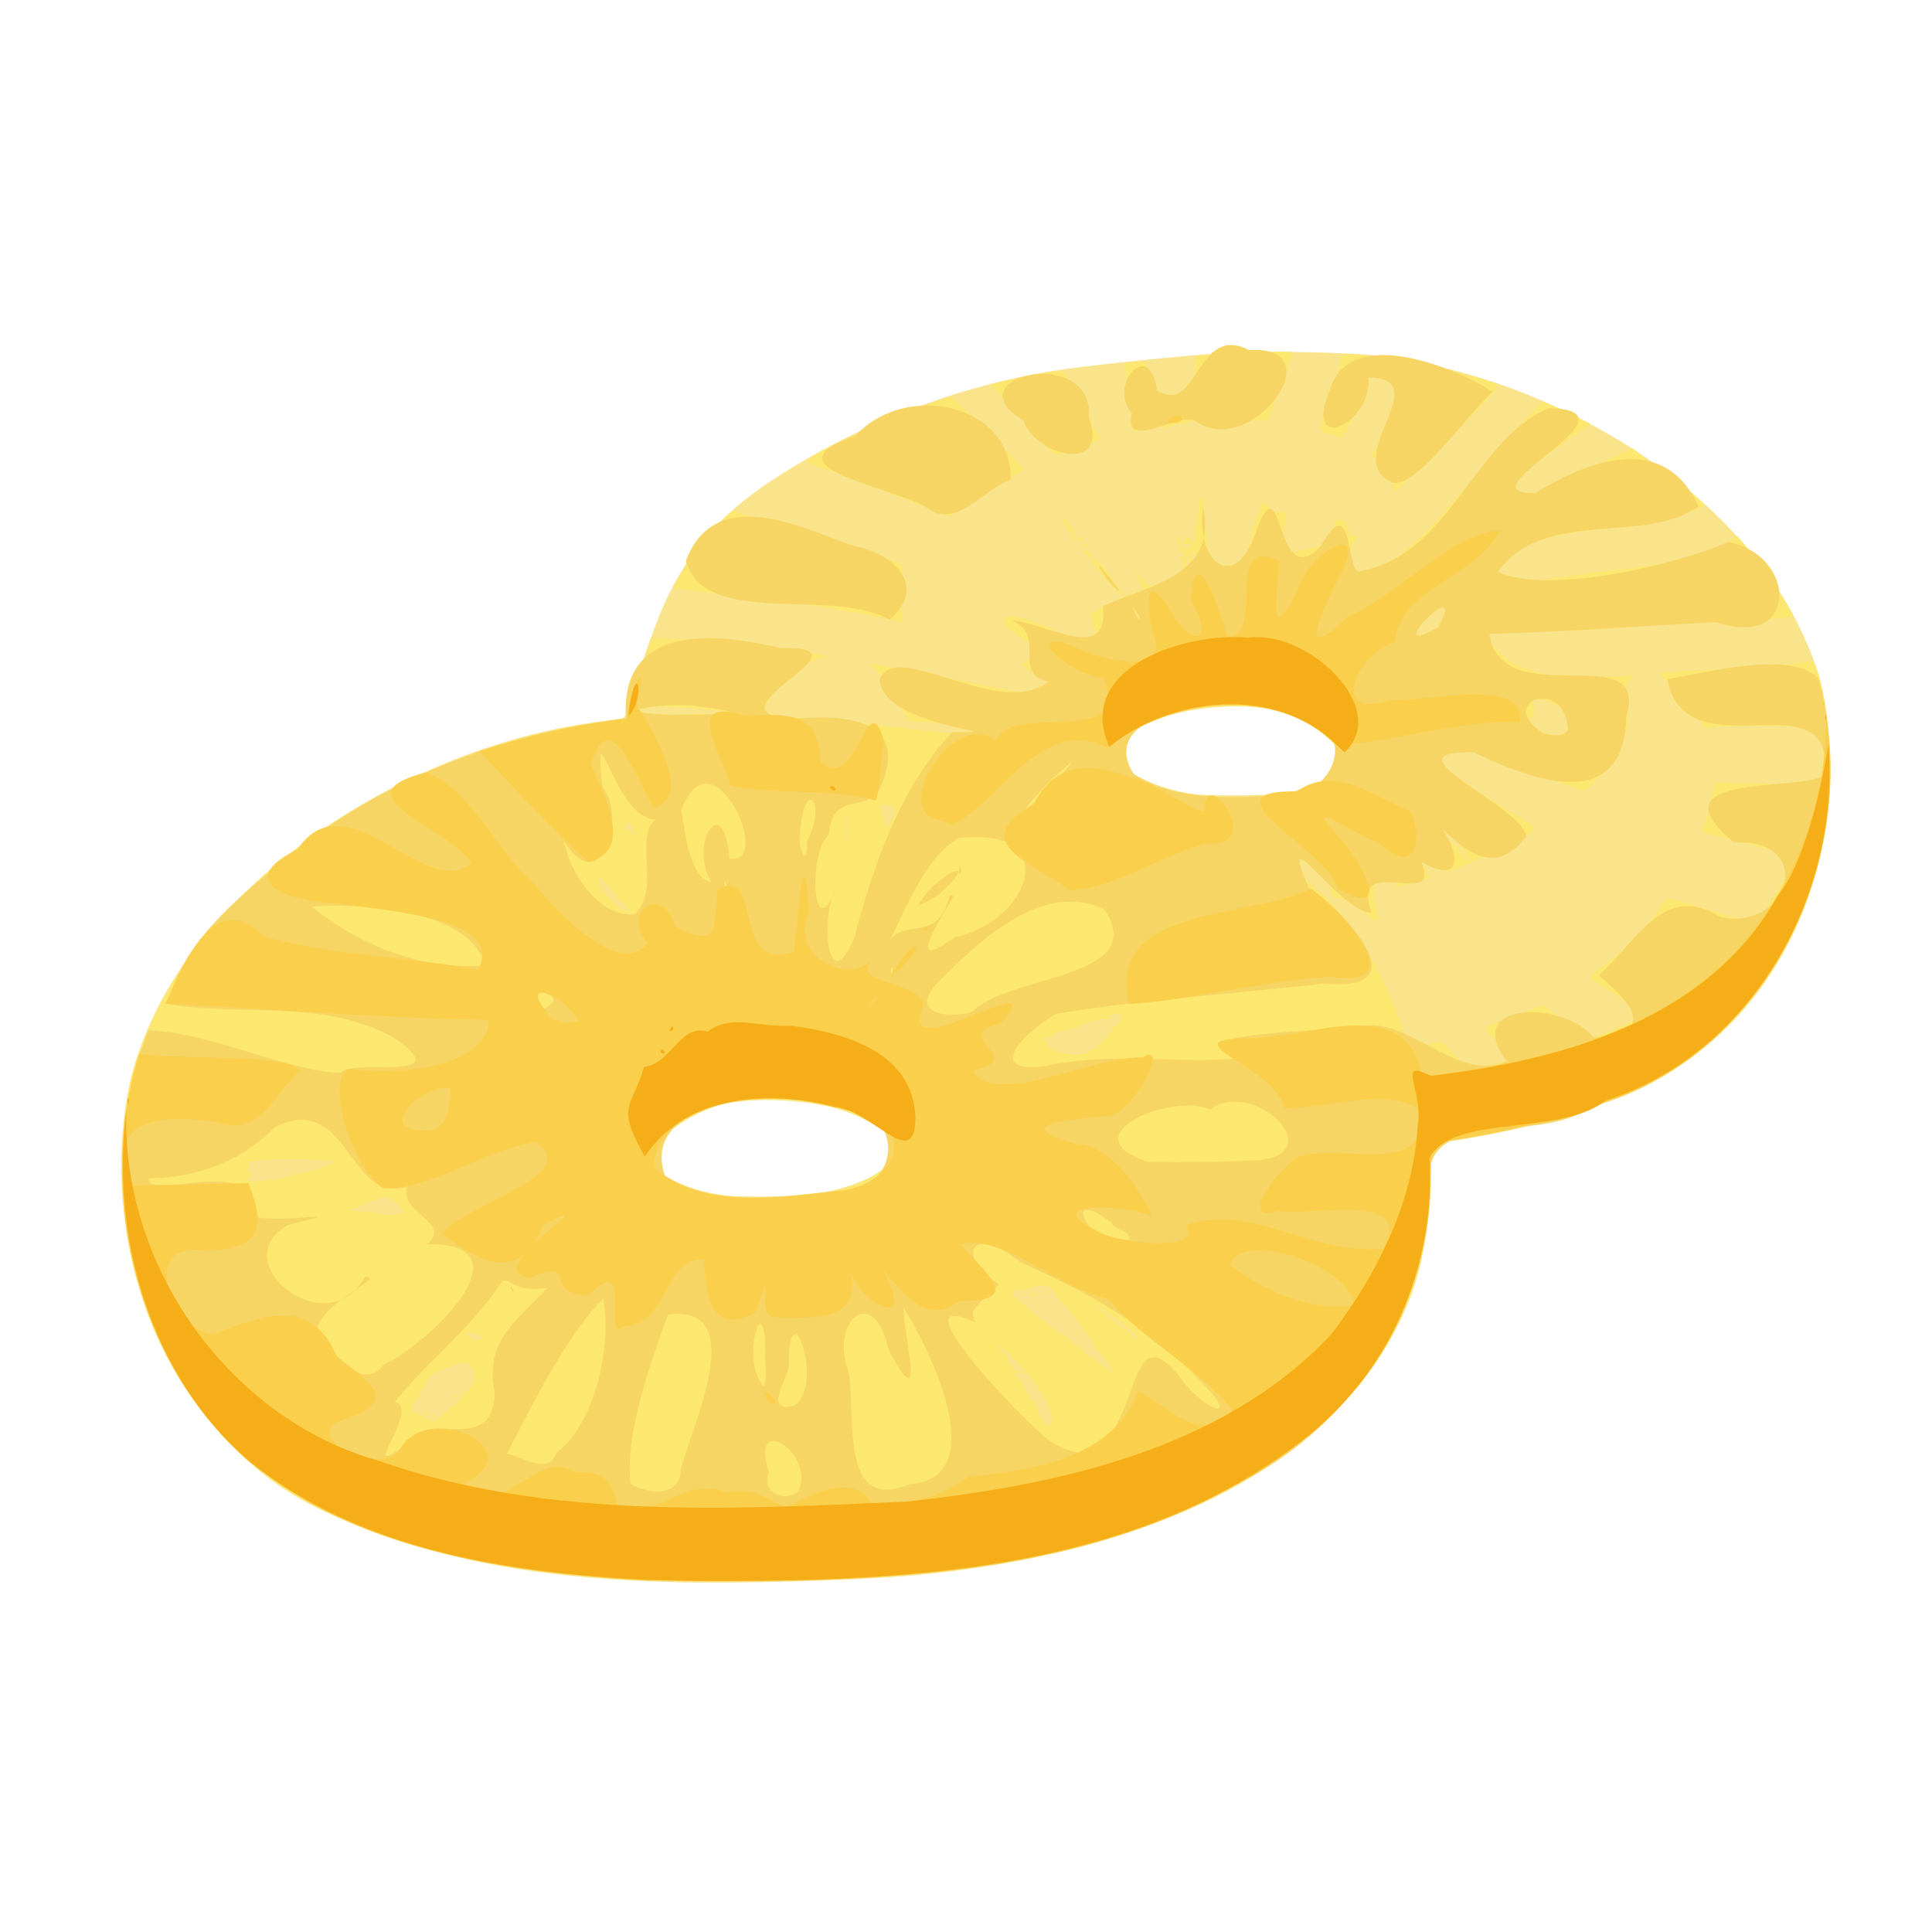 <?xml version="1.0" encoding="UTF-8" standalone="no"?>
<!-- Created with Inkscape (http://www.inkscape.org/) -->

<svg
   width="64"
   height="64"
   viewBox="0 0 16.933 16.933"
   version="1.1"
   id="svg5"
   inkscape:version="1.2 (dc2aedaf03, 2022-05-15)"
   sodipodi:docname="agrume_confit.svg"
   xmlns:inkscape="http://www.inkscape.org/namespaces/inkscape"
   xmlns:sodipodi="http://sodipodi.sourceforge.net/DTD/sodipodi-0.dtd"
   xmlns="http://www.w3.org/2000/svg"
   xmlns:svg="http://www.w3.org/2000/svg">
  <sodipodi:namedview
     id="namedview7"
     pagecolor="#ffffff"
     bordercolor="#999999"
     borderopacity="1"
     inkscape:pageshadow="0"
     inkscape:pageopacity="0"
     inkscape:pagecheckerboard="0"
     inkscape:document-units="mm"
     showgrid="false"
     width="64mm"
     units="px"
     inkscape:zoom="16.609946"
     inkscape:cx="37.327032"
     inkscape:cy="27.634045"
     inkscape:window-width="1920"
     inkscape:window-height="1017"
     inkscape:window-x="1912"
     inkscape:window-y="-8"
     inkscape:window-maximized="1"
     inkscape:current-layer="g954"
     inkscape:showpageshadow="2"
     inkscape:deskcolor="#d1d1d1" />
  <defs
     id="defs2" />
  <g
     inkscape:label="Calque 1"
     inkscape:groupmode="layer"
     id="layer1">
    <g
       id="g954"
       transform="matrix(1.202,0,0,1.202,-0.974,-2.458)">
      <path
         style="fill:#f9e38b;stroke-width:0.014"
         d="M 5.705,13.581 C 4.854,13.555 4.243,13.458 3.65,13.254 3.092,13.062 2.805,12.895 2.493,12.578 2.116,12.196 1.867,11.719 1.758,11.172 1.655,10.659 1.679,10.119 1.823,9.713 1.964,9.316 2.18,8.98 2.52,8.63 3.183,7.948 4.178,7.446 5.131,7.314 c 0.084,-0.012 0.173,-0.024 0.197,-0.028 0.042,-0.007 0.046,-0.012 0.081,-0.139 C 5.474,6.911 5.605,6.547 5.676,6.401 5.9,5.942 6.184,5.671 6.788,5.338 7.337,5.035 7.973,4.821 8.572,4.737 c 0.263,-0.037 0.826,-0.095 1.122,-0.115 0.309,-0.022 0.971,-0.01 1.194,0.021 0.517,0.072 0.968,0.213 1.438,0.452 0.737,0.374 1.321,0.93 1.609,1.531 0.132,0.276 0.18,0.449 0.207,0.738 0.098,1.051 -0.366,2.038 -1.181,2.512 -0.222,0.129 -0.644,0.289 -0.998,0.378 -0.2,0.05 -0.601,0.123 -0.676,0.123 h -0.041 v 0.157 c 0,0.192 -0.035,0.534 -0.071,0.7 -0.101,0.463 -0.404,0.933 -0.832,1.293 -0.646,0.542 -1.65,0.893 -2.873,1.005 -0.419,0.038 -1.313,0.063 -1.763,0.049 z m 1.071,-2.832 c 0.297,-0.057 0.484,-0.149 0.578,-0.285 l 0.043,-0.061 -0.069,-0.063 C 7.241,10.262 7.032,10.157 6.89,10.122 c -0.281,-0.071 -0.667,-0.075 -0.864,-0.009 -0.192,0.064 -0.413,0.217 -0.48,0.332 -0.024,0.042 -0.024,0.043 0.024,0.099 0.089,0.104 0.311,0.194 0.543,0.219 0.132,0.014 0.564,0.005 0.664,-0.014 z M 10.262,7.81 c 0.143,-0.038 0.234,-0.086 0.308,-0.161 0.033,-0.034 0.061,-0.065 0.061,-0.07 0,-0.027 -0.151,-0.173 -0.237,-0.229 C 10.247,7.254 10.09,7.206 9.896,7.197 9.515,7.181 9.132,7.288 8.952,7.462 c -0.056,0.054 -0.053,0.07 0.035,0.157 0.101,0.101 0.309,0.185 0.534,0.217 0.049,0.007 0.211,0.01 0.361,0.008 0.217,-0.004 0.293,-0.01 0.381,-0.034 z"
         id="path964" />
      <path
         style="fill:#fce76f;stroke-width:0.014"
         d="M 5.477,13.567 C 4.933,13.533 4.647,13.499 4.313,13.431 3.763,13.319 3.188,13.103 2.864,12.887 2.409,12.583 2.037,12.079 1.852,11.512 1.737,11.162 1.7,10.885 1.711,10.45 1.72,10.101 1.74,9.964 1.815,9.748 2.019,9.162 2.416,8.649 3.008,8.206 3.638,7.736 4.478,7.394 5.22,7.306 5.302,7.296 5.372,7.287 5.374,7.285 5.376,7.284 5.391,7.23 5.406,7.167 5.421,7.103 5.45,7.011 5.471,6.962 5.491,6.914 5.52,6.833 5.536,6.784 l 0.028,-0.09 0.103,0.007 c 0.057,0.004 0.179,0.01 0.271,0.014 0.242,0.011 1.007,0.114 0.894,0.12 -0.049,0.003 -0.178,0.061 -0.226,0.102 -0.108,0.092 -0.156,0.147 -0.199,0.229 -0.025,0.046 -0.053,0.085 -0.062,0.086 -0.009,0.001 0.083,0.01 0.204,0.02 0.411,0.034 0.509,0.044 1.132,0.114 0.199,0.022 0.31,0.02 0.31,-0.007 0,-0.006 -0.024,-0.016 -0.054,-0.021 C 7.803,7.336 7.564,7.307 7.505,7.307 H 7.439 L 7.365,7.168 C 7.296,7.04 7.213,6.933 7.151,6.893 7.135,6.883 7.134,6.879 7.147,6.883 c 0.012,0.003 0.07,0.014 0.129,0.024 0.059,0.01 0.319,0.059 0.578,0.11 0.512,0.1 0.573,0.108 0.593,0.076 0.035,-0.055 0.016,-0.084 -0.086,-0.135 -0.086,-0.043 -0.126,-0.078 -0.089,-0.079 0.006,-7.14e-5 0.038,-0.022 0.071,-0.048 L 8.404,6.783 8.312,6.729 C 8.262,6.7 8.198,6.657 8.169,6.634 c -0.043,-0.035 -0.049,-0.047 -0.036,-0.07 0.008,-0.015 0.027,-0.028 0.041,-0.028 0.052,0 0.277,0.073 0.321,0.104 0.024,0.017 0.055,0.03 0.068,0.027 0.013,-0.002 0.067,0.016 0.12,0.039 0.053,0.024 0.098,0.044 0.101,0.044 0.002,0 0.009,-0.021 0.013,-0.048 0.006,-0.03 5.126e-4,-0.068 -0.014,-0.103 -0.013,-0.03 -0.02,-0.064 -0.016,-0.074 0.008,-0.02 0.227,-0.127 0.325,-0.16 0.029,-0.01 0.053,-0.022 0.053,-0.027 -9.99e-5,-0.005 -0.016,-0.039 -0.036,-0.074 l -0.036,-0.064 0.059,0.062 c 0.043,0.045 0.067,0.06 0.09,0.055 0.042,-0.009 0.215,-0.056 0.218,-0.058 0.001,-0.001 0.007,-0.021 0.013,-0.043 0.007,-0.027 0.005,-0.038 -0.004,-0.032 -0.015,0.009 -0.01,-0.102 0.006,-0.148 0.006,-0.017 0.01,-0.016 0.019,0.007 0.011,0.027 0.012,0.027 0.013,-0.004 7.011e-4,-0.023 -0.006,-0.031 -0.023,-0.029 -0.013,0.002 -0.027,-0.005 -0.03,-0.016 -0.004,-0.012 -6.068e-4,-0.016 0.009,-0.01 0.009,0.005 0.016,0.004 0.016,-0.003 0,-0.007 0.01,-0.013 0.021,-0.013 0.012,0 0.021,0.013 0.021,0.029 0,0.041 0.018,0.017 0.022,-0.03 0.011,-0.123 0.039,-0.298 0.048,-0.308 0.006,-0.006 0.015,0.045 0.02,0.114 0.014,0.187 0.041,0.41 0.051,0.42 0.005,0.005 0.067,-0.005 0.137,-0.022 l 0.129,-0.031 0.004,-0.05 c 0.007,-0.076 0.04,-0.213 0.075,-0.305 l 0.031,-0.082 0.036,0.036 c 0.034,0.034 0.063,0.043 0.119,0.037 0.02,-0.002 0.02,0.013 -0.005,0.149 -0.015,0.083 -0.024,0.155 -0.02,0.159 0.005,0.005 0.083,-0.009 0.174,-0.031 l 0.166,-0.039 0.027,-0.064 c 0.015,-0.035 0.027,-0.072 0.027,-0.083 0,-0.027 0.024,-0.039 0.057,-0.028 0.017,0.005 0.034,0.03 0.043,0.064 0.012,0.045 0.02,0.054 0.043,0.047 0.025,-0.006 0.021,0.007 -0.029,0.106 -0.035,0.068 -0.054,0.123 -0.048,0.137 0.022,0.058 0.245,0.008 0.391,-0.088 0.096,-0.063 0.285,-0.25 0.429,-0.424 0.126,-0.153 0.276,-0.324 0.437,-0.5 0.065,-0.071 0.132,-0.146 0.148,-0.168 0.017,-0.022 0.038,-0.039 0.048,-0.039 0.009,7.14e-5 0.091,0.036 0.181,0.08 l 0.164,0.08 -0.048,0.038 c -0.027,0.021 -0.114,0.083 -0.194,0.138 -0.381,0.261 -0.391,0.271 -0.343,0.344 0.032,0.048 0.073,0.043 0.209,-0.025 0.065,-0.032 0.166,-0.08 0.226,-0.105 0.06,-0.026 0.187,-0.083 0.282,-0.129 l 0.174,-0.082 0.055,0.041 c 0.03,0.022 0.057,0.046 0.059,0.052 0.003,0.006 0.011,0.011 0.018,0.011 0.013,0 0.205,0.138 0.243,0.174 0.011,0.01 0.05,0.044 0.088,0.074 0.038,0.031 0.063,0.06 0.057,0.066 -0.006,0.006 -0.05,0.027 -0.097,0.046 -0.091,0.038 -0.308,0.079 -0.614,0.116 -0.35,0.043 -0.553,0.098 -0.712,0.194 -0.107,0.065 -0.145,0.111 -0.132,0.162 0.016,0.065 0.048,0.07 0.263,0.039 0.219,-0.032 0.449,-0.062 0.722,-0.095 0.371,-0.045 0.589,-0.101 0.733,-0.187 l 0.084,-0.051 0.041,0.048 c 0.12,0.14 0.378,0.519 0.363,0.534 -0.014,0.014 -0.129,0.021 -0.538,0.034 -0.248,0.008 -0.493,0.021 -0.544,0.029 -0.195,0.03 -0.419,0.043 -0.742,0.043 -0.185,1.142e-4 -0.35,0.004 -0.368,0.009 -0.044,0.012 -0.04,0.041 0.012,0.107 0.062,0.078 0.149,0.134 0.272,0.175 0.104,0.035 0.35,0.071 0.405,0.059 0.016,-0.003 0.098,-0.009 0.182,-0.014 l 0.154,-0.008 -0.031,0.042 c -0.031,0.042 -0.032,0.082 -0.004,0.226 0.013,0.064 -0.005,0.146 -0.034,0.157 -0.041,0.016 -0.06,0.051 -0.057,0.113 0.002,0.054 -0.006,0.069 -0.094,0.171 -0.053,0.062 -0.106,0.118 -0.117,0.124 -0.013,0.007 -0.05,9.381e-4 -0.096,-0.017 -0.358,-0.138 -0.81,-0.293 -0.907,-0.311 -0.092,-0.017 -0.158,0.059 -0.112,0.129 0.011,0.017 0.094,0.076 0.183,0.129 0.302,0.182 0.533,0.326 0.552,0.343 0.015,0.013 -0.02,0.037 -0.159,0.111 -0.176,0.093 -0.44,0.211 -0.474,0.211 -0.01,0 -0.054,-0.017 -0.099,-0.037 -0.045,-0.02 -0.084,-0.035 -0.087,-0.031 -0.003,0.003 0.01,0.029 0.029,0.058 0.019,0.029 0.03,0.055 0.025,0.058 -0.011,0.007 -0.227,0.067 -0.239,0.067 -0.004,0 -0.007,-0.008 -0.007,-0.019 0,-0.029 -0.055,-0.081 -0.085,-0.081 -0.015,0 -0.041,0.012 -0.06,0.027 -0.029,0.024 -0.031,0.031 -0.016,0.064 0.009,0.02 0.011,0.04 0.004,0.045 -0.007,0.004 -0.004,0.041 0.007,0.083 0.023,0.087 0.025,0.125 0.007,0.125 -0.007,0 -0.059,-0.036 -0.116,-0.081 -0.08,-0.063 -0.115,-0.081 -0.154,-0.082 -0.048,-0.001 -0.051,-0.004 -0.061,-0.061 -0.013,-0.078 -0.039,-0.125 -0.119,-0.215 -0.071,-0.08 -0.114,-0.094 -0.154,-0.05 -0.012,0.014 -0.026,0.041 -0.031,0.061 -0.007,0.031 0.006,0.046 0.107,0.121 0.301,0.224 0.575,0.642 0.719,1.099 0.022,0.071 0.045,0.133 0.049,0.139 0.005,0.006 0.059,-0.003 0.119,-0.02 l 0.111,-0.03 0.1,0.098 c 0.08,0.079 0.108,0.097 0.139,0.094 0.076,-0.008 0.281,-0.05 0.292,-0.06 0.006,-0.006 -0.04,-0.059 -0.103,-0.119 -0.13,-0.124 -0.134,-0.11 0.049,-0.174 0.063,-0.022 0.148,-0.055 0.19,-0.073 l 0.075,-0.033 0.166,0.124 c 0.092,0.068 0.173,0.123 0.182,0.121 0.07,-0.016 0.389,-0.155 0.385,-0.167 -0.007,-0.019 -0.184,-0.146 -0.299,-0.215 -0.047,-0.028 -0.085,-0.057 -0.085,-0.065 0,-0.007 0.044,-0.045 0.099,-0.085 0.14,-0.101 0.309,-0.27 0.387,-0.386 0.036,-0.055 0.071,-0.102 0.076,-0.106 0.006,-0.003 0.151,0.038 0.323,0.092 0.232,0.073 0.317,0.095 0.331,0.083 0.041,-0.034 0.276,-0.425 0.276,-0.459 0,-0.013 -0.2,-0.076 -0.4,-0.125 -0.321,-0.08 -0.286,-0.065 -0.268,-0.118 0.009,-0.025 0.02,-0.053 0.026,-0.06 0.006,-0.008 0.018,-0.053 0.027,-0.1 0.009,-0.047 0.02,-0.101 0.024,-0.12 l 0.007,-0.034 0.383,0.007 0.383,0.007 0.016,-0.124 c 0.009,-0.068 0.016,-0.16 0.016,-0.204 v -0.08 l -0.082,-0.011 c -0.099,-0.013 -0.647,-0.012 -0.728,0.001 l -0.058,0.01 -0.046,-0.086 C 13.171,7.224 13.111,7.151 13.031,7.074 l -0.124,-0.12 0.122,-0.01 c 0.067,-0.005 0.206,-0.013 0.308,-0.017 0.242,-0.009 0.526,-0.033 0.606,-0.051 0.035,-0.008 0.071,-0.011 0.081,-0.007 0.042,0.016 0.097,0.273 0.12,0.565 0.076,0.951 -0.345,1.88 -1.071,2.366 -0.193,0.129 -0.462,0.25 -0.804,0.36 -0.251,0.081 -0.441,0.126 -0.759,0.179 l -0.271,0.045 0.005,0.057 c 0.006,0.081 -0.023,0.486 -0.048,0.648 -0.095,0.637 -0.497,1.216 -1.135,1.64 -0.691,0.458 -1.582,0.716 -2.827,0.817 -0.181,0.015 -1.586,0.03 -1.756,0.019 z M 8.475,12.426 c 0.039,-0.047 -0.074,-0.27 -0.202,-0.397 -0.03,-0.03 -0.055,-0.061 -0.055,-0.069 0,-0.008 -0.005,-0.011 -0.012,-0.006 -0.007,0.004 -0.02,-0.009 -0.029,-0.03 -0.011,-0.025 -0.022,-0.033 -0.031,-0.023 -0.014,0.014 0.036,0.119 0.062,0.13 0.006,0.003 0.011,0.017 0.011,0.032 0,0.015 0.005,0.027 0.011,0.027 0.006,0 0.017,0.012 0.025,0.028 0.07,0.137 0.084,0.158 0.097,0.14 0.009,-0.012 0.01,-0.01 0.004,0.008 -0.008,0.025 0.072,0.179 0.093,0.18 0.005,2.23e-4 0.017,-0.009 0.027,-0.021 z M 8.241,12.045 c 0.004,-0.007 0.013,-0.008 0.021,-0.004 0.019,0.012 0.017,0.016 -0.007,0.016 -0.011,0 -0.017,-0.005 -0.013,-0.012 z m -4.199,0.31 c 0.029,-0.027 0.057,-0.05 0.062,-0.05 0.02,0 0.101,-0.095 0.09,-0.107 -0.006,-0.007 -0.003,-0.008 0.006,-0.003 0.024,0.014 0.074,-0.076 0.069,-0.124 -0.003,-0.022 -0.016,-0.053 -0.03,-0.069 -0.029,-0.033 -0.049,-0.03 -0.195,0.027 -0.091,0.035 -0.125,0.065 -0.133,0.118 -0.002,0.012 -0.01,0.023 -0.019,0.026 -0.008,0.003 -0.015,0.011 -0.015,0.018 0,0.007 -0.017,0.04 -0.037,0.072 -0.02,0.032 -0.035,0.06 -0.032,0.063 0.013,0.013 0.15,0.078 0.164,0.078 0.009,2.02e-4 0.041,-0.022 0.07,-0.05 z m -0.082,0.012 c 0.01,-0.004 0.023,-0.004 0.027,0.001 0.005,0.005 -0.004,0.008 -0.019,0.007 -0.017,-6.85e-4 -0.02,-0.004 -0.009,-0.009 z m -0.054,-0.02 c 0,-0.008 0.006,-0.011 0.014,-0.006 0.008,0.005 0.014,0.012 0.014,0.015 0,0.004 -0.006,0.006 -0.014,0.006 -0.008,0 -0.014,-0.007 -0.014,-0.015 z m 0.221,-0.128 c 0.005,-0.008 0.012,-0.014 0.015,-0.014 0.003,0 0.006,0.006 0.006,0.014 0,0.008 -0.007,0.014 -0.015,0.014 -0.008,0 -0.011,-0.006 -0.006,-0.014 z m 4.747,-0.257 c -0.034,-0.05 -0.065,-0.082 -0.074,-0.076 -0.009,0.006 -0.012,0.003 -0.006,-0.006 0.005,-0.009 -0.008,-0.041 -0.03,-0.071 -0.094,-0.133 -0.205,-0.274 -0.215,-0.274 -0.006,0 -0.027,-0.026 -0.046,-0.057 -0.033,-0.054 -0.039,-0.057 -0.103,-0.057 -0.037,0 -0.068,0.005 -0.068,0.011 -4.28e-5,0.006 -0.026,0.012 -0.058,0.014 -0.106,0.006 -0.11,0.021 -0.025,0.091 0.042,0.035 0.079,0.066 0.083,0.07 0.02,0.02 0.243,0.186 0.243,0.18 0,-0.004 0.019,0.013 0.043,0.036 0.024,0.024 0.05,0.038 0.059,0.032 0.01,-0.006 0.013,-0.004 0.007,0.005 -0.005,0.008 0.013,0.032 0.041,0.053 0.027,0.021 0.05,0.034 0.05,0.03 0,-0.005 0.014,0.005 0.032,0.022 0.028,0.027 0.111,0.084 0.122,0.084 0.002,2.8e-5 -0.022,-0.039 -0.054,-0.086 z m -0.214,-0.199 c 0,-0.007 0.006,-0.017 0.014,-0.022 0.008,-0.005 0.01,7.29e-4 0.006,0.013 -0.009,0.025 -0.02,0.029 -0.02,0.009 z m -0.402,-0.282 c 0.01,-0.004 0.023,-0.004 0.027,0.001 0.005,0.005 -0.004,0.008 -0.019,0.007 -0.017,-6.86e-4 -0.02,-0.004 -0.009,-0.009 z m 0.068,-0.003 c -0.004,-0.007 0.005,-0.01 0.021,-0.005 0.033,0.009 0.038,0.018 0.008,0.018 -0.011,0 -0.024,-0.006 -0.029,-0.013 z m 0.122,-0.01 c 6.854e-4,-0.017 0.004,-0.02 0.009,-0.009 0.004,0.01 0.004,0.023 -0.001,0.027 -0.005,0.005 -0.008,-0.004 -0.007,-0.019 z M 8.133,11.897 c 0,-0.004 -0.01,-0.018 -0.021,-0.03 -0.023,-0.023 -0.026,-0.02 -0.013,0.015 0.008,0.021 0.034,0.032 0.034,0.014 z M 4.32,11.8 c 0,-0.02 -0.043,-0.037 -0.093,-0.037 -0.027,2.63e-4 -0.027,0.002 0.005,0.028 0.039,0.032 0.088,0.037 0.088,0.008 z m 4.768,-0.025 c -0.009,-0.019 -0.074,-0.073 -0.145,-0.12 -0.15,-0.1 -0.19,-0.119 -0.093,-0.044 0.037,0.029 0.085,0.068 0.106,0.088 0.021,0.019 0.047,0.035 0.058,0.035 0.012,0 0.016,0.007 0.01,0.017 -0.007,0.011 -0.002,0.014 0.014,0.007 0.015,-0.006 0.021,-0.004 0.015,0.006 -0.005,0.008 0.003,0.024 0.017,0.034 0.034,0.025 0.039,0.019 0.018,-0.023 z M 3.714,10.882 c -0.008,-0.021 -0.006,-0.021 0.02,0.002 0.017,0.016 0.029,0.019 0.029,0.009 0,-0.016 -0.082,-0.096 -0.122,-0.119 -0.01,-0.006 -0.068,0.009 -0.13,0.033 -0.062,0.024 -0.125,0.049 -0.14,0.054 -0.02,0.007 -0.01,0.011 0.036,0.014 0.035,0.002 0.102,0.008 0.149,0.015 0.146,0.02 0.169,0.019 0.158,-0.009 z m 2.991,-0.119 c 0.27,-0.033 0.472,-0.115 0.603,-0.244 0.045,-0.045 0.082,-0.091 0.082,-0.102 0,-0.037 -0.138,-0.147 -0.26,-0.207 -0.208,-0.102 -0.447,-0.149 -0.761,-0.148 -0.307,8.57e-4 -0.537,0.091 -0.739,0.29 -0.061,0.06 -0.111,0.116 -0.111,0.126 0,0.03 0.112,0.139 0.182,0.176 0.083,0.045 0.238,0.093 0.354,0.109 0.123,0.018 0.508,0.018 0.65,10e-4 z M 2.899,10.628 c 0.039,-0.01 0.062,-0.022 0.05,-0.025 -0.012,-0.004 -0.005,-0.004 0.015,-0.001 0.036,0.005 0.242,-0.053 0.285,-0.081 0.016,-0.011 0.011,-0.014 -0.021,-0.013 -0.024,7.05e-4 -0.101,-0.003 -0.171,-0.008 -0.071,-0.005 -0.196,-0.004 -0.278,0.002 l -0.15,0.011 -0.005,0.041 c -0.003,0.023 0.003,0.046 0.014,0.053 0.014,0.009 0.015,0.012 0.001,0.012 -0.01,1.15e-4 -0.018,0.011 -0.018,0.023 0,0.02 0.014,0.022 0.104,0.013 0.057,-0.005 0.136,-0.018 0.175,-0.028 z M 8.756,9.713 c 0.004,-0.012 0.013,-0.018 0.019,-0.014 0.006,0.004 0.02,-0.004 0.031,-0.017 0.017,-0.021 0.016,-0.022 -0.002,-0.012 -0.012,0.007 -0.017,0.007 -0.012,0.002 0.005,-0.006 0.015,-0.01 0.021,-0.01 0.026,0.001 0.117,-0.102 0.108,-0.124 -0.005,-0.013 -0.003,-0.018 0.007,-0.013 0.018,0.011 0.046,-0.02 0.054,-0.06 0.006,-0.031 -0.006,-0.036 -0.06,-0.021 -0.018,0.005 -0.028,0.015 -0.023,0.024 0.006,0.009 4.298e-4,0.012 -0.014,0.006 -0.032,-0.012 -0.226,0.047 -0.214,0.066 0.005,0.008 0.002,0.01 -0.008,0.004 C 8.646,9.533 8.507,9.571 8.483,9.594 c -0.007,0.007 -0.025,0.013 -0.039,0.013 -0.014,0 -0.026,0.006 -0.026,0.014 0,0.008 0.007,0.014 0.015,0.014 0.008,0 0.012,0.006 0.007,0.013 -0.01,0.016 0.057,0.061 0.113,0.074 0.081,0.02 0.193,0.015 0.202,-0.008 z M 5.391,8.681 c 0,-0.006 -0.02,-0.033 -0.044,-0.061 -0.024,-0.027 -0.036,-0.037 -0.025,-0.021 0.018,0.026 0.017,0.027 -0.005,0.009 -0.014,-0.011 -0.022,-0.024 -0.018,-0.03 0.008,-0.014 -0.117,-0.152 -0.128,-0.141 -0.005,0.005 0.002,0.036 0.016,0.069 0.029,0.073 0.206,0.223 0.206,0.175 z M 5.207,8.513 c 6.854e-4,-0.017 0.004,-0.02 0.009,-0.009 0.004,0.01 0.004,0.023 -0.001,0.027 -0.005,0.005 -0.008,-0.004 -0.007,-0.019 z M 11.455,8.204 C 11.379,8.087 11.301,8.005 11.224,7.964 c -0.032,-0.017 -0.04,-0.017 -0.059,0.003 -0.021,0.021 -0.016,0.027 0.05,0.071 0.082,0.055 0.203,0.165 0.266,0.243 0.024,0.029 0.045,0.05 0.047,0.048 0.002,-0.002 -0.031,-0.059 -0.074,-0.125 z M 6.989,8.051 c 0.002,-0.132 -0.007,-0.102 -0.016,0.049 -0.004,0.071 -0.002,0.109 0.003,0.086 0.006,-0.024 0.011,-0.084 0.012,-0.134 z m -1.55,0.076 c -0.009,-0.004 -0.013,-0.02 -0.008,-0.037 0.006,-0.022 0.003,-0.027 -0.011,-0.018 -0.014,0.009 -0.016,0.005 -0.01,-0.012 0.005,-0.013 0.004,-0.024 -0.003,-0.024 -0.007,0 -0.016,0.01 -0.021,0.022 -0.005,0.013 -0.016,0.018 -0.027,0.012 -0.012,-0.007 -0.011,-0.002 0.002,0.014 0.011,0.014 0.029,0.022 0.039,0.018 0.01,-0.004 0.018,-0.003 0.017,0.003 -0.003,0.022 0.003,0.032 0.02,0.03 0.012,-7.768e-4 0.013,-0.003 0.002,-0.008 z m 1.879,-0.114 c 0.036,-0.072 0.031,-0.084 -0.038,-0.098 -0.037,-0.008 -0.046,-0.005 -0.046,0.014 0,0.039 0.031,0.15 0.042,0.15 0.006,0 0.025,-0.029 0.043,-0.065 z M 10.025,7.85 c 0.272,-0.025 0.45,-0.089 0.555,-0.197 0.07,-0.072 0.065,-0.088 -0.059,-0.205 C 10.406,7.341 10.26,7.26 10.109,7.221 9.913,7.171 9.504,7.193 9.3,7.263 9.126,7.323 8.904,7.466 8.904,7.518 c 0,0.008 0.029,0.047 0.064,0.086 0.046,0.051 0.098,0.088 0.182,0.129 0.177,0.086 0.308,0.111 0.675,0.129 0.024,0.001 0.114,-0.004 0.2,-0.013 z m 2.223,-0.485 c 0.023,-0.031 0.024,-0.043 0.01,-0.083 -0.021,-0.059 -0.091,-0.105 -0.225,-0.144 -0.106,-0.031 -0.17,-0.026 -0.09,0.008 0.055,0.023 0.072,0.078 0.04,0.127 -0.013,0.019 -0.023,0.039 -0.023,0.043 0,0.004 0.031,0.027 0.068,0.051 0.087,0.055 0.179,0.055 0.22,-0.001 z M 6.005,7.249 6.241,7.247 5.969,7.221 C 5.82,7.207 5.642,7.195 5.573,7.194 L 5.448,7.193 v 0.038 0.038 l 0.161,-0.009 c 0.088,-0.005 0.267,-0.01 0.396,-0.011 z m 5.29,-0.631 c 0.056,-0.054 0.065,-0.069 0.065,-0.121 0,-0.033 -0.005,-0.06 -0.012,-0.06 -0.006,0 -0.05,0.034 -0.096,0.076 -0.046,0.042 -0.106,0.091 -0.132,0.109 -0.057,0.04 -0.041,0.057 0.051,0.058 0.052,1.885e-4 0.069,-0.008 0.125,-0.062 z M 9.109,6.529 c -0.013,-0.02 -0.026,-0.036 -0.03,-0.036 -0.007,0 0.006,0.026 0.028,0.054 0.025,0.032 0.026,0.019 0.002,-0.018 z M 9.524,6.224 c 0.004,-0.007 -0.005,-0.01 -0.021,-0.005 -0.033,0.009 -0.038,0.018 -0.008,0.018 0.011,0 0.024,-0.006 0.029,-0.013 z m 9.124e-4,-0.039 c 0.014,-0.014 0.02,-0.036 0.015,-0.054 -0.004,-0.016 -0.008,-0.035 -0.008,-0.041 -1.143e-4,-0.006 -0.007,-0.011 -0.016,-0.011 -0.008,0 -0.014,0.018 -0.013,0.039 0.006,0.091 -0.011,0.102 -0.024,0.016 -0.009,-0.059 -0.019,-0.072 -0.019,-0.025 2.713e-4,0.048 0.015,0.099 0.029,0.099 0.006,0 0.022,-0.011 0.035,-0.024 z M 7.389,6.588 C 7.355,6.554 6.47,6.412 6.048,6.372 5.812,6.35 5.732,6.339 5.723,6.33 5.716,6.323 5.822,6.15 5.897,6.044 5.972,5.94 6.145,5.762 6.162,5.773 c 0.007,0.004 0.133,0.039 0.281,0.078 0.266,0.07 0.578,0.169 0.826,0.263 0.115,0.044 0.128,0.052 0.124,0.082 -0.015,0.112 -0.018,0.276 -0.006,0.332 0.014,0.064 0.014,0.071 0.002,0.06 z M 8.902,6.297 C 8.851,6.244 8.794,6.173 8.776,6.14 c -0.018,-0.033 -0.038,-0.057 -0.044,-0.053 -0.006,0.004 -0.014,-0.002 -0.018,-0.012 -0.005,-0.012 0.003,-0.018 0.023,-0.016 0.019,0.002 0.029,0.011 0.027,0.025 -0.002,0.012 0.014,0.033 0.036,0.046 0.022,0.013 0.066,0.06 0.097,0.104 0.079,0.111 0.111,0.16 0.103,0.16 -0.003,0 -0.048,-0.044 -0.099,-0.097 z M 9.419,6.114 c 6.854e-4,-0.017 0.004,-0.02 0.009,-0.009 0.004,0.01 0.004,0.023 -0.001,0.027 -0.005,0.005 -0.008,-0.004 -0.007,-0.019 z m -0.003,-0.043 c -10e-4,-0.007 -0.004,-0.026 -0.006,-0.042 -0.002,-0.016 -0.009,-0.041 -0.015,-0.056 -0.008,-0.019 -0.006,-0.024 0.005,-0.017 0.019,0.012 0.039,0.106 0.026,0.119 -0.005,0.005 -0.01,0.003 -0.011,-0.004 z M 8.704,6.022 c 0,-0.008 0.006,-0.014 0.014,-0.014 0.008,0 0.014,0.006 0.014,0.014 0,0.008 -0.006,0.014 -0.014,0.014 -0.008,0 -0.014,-0.006 -0.014,-0.014 z M 8.629,5.955 C 8.619,5.933 8.6,5.903 8.586,5.888 8.558,5.856 8.555,5.842 8.575,5.83 c 0.008,-0.005 0.018,0.008 0.023,0.028 0.005,0.022 0.016,0.032 0.025,0.027 0.009,-0.005 0.012,-0.004 0.006,0.002 -0.006,0.006 -0.003,0.02 0.005,0.031 0.009,0.011 0.012,0.019 0.007,0.019 -0.005,0 -0.003,0.013 0.006,0.029 0.008,0.016 0.012,0.029 0.007,0.029 -0.004,0 -0.016,-0.018 -0.025,-0.039 z m 0.041,0.018 c -0.005,-0.012 -0.003,-0.021 0.004,-0.021 0.007,0 0.016,0.01 0.021,0.021 0.005,0.012 0.003,0.021 -0.004,0.021 -0.007,0 -0.016,-0.01 -0.021,-0.021 z M 7.633,5.777 C 7.482,5.709 6.999,5.522 6.844,5.471 6.713,5.428 6.68,5.413 6.694,5.399 6.76,5.337 7.301,5.089 7.594,4.987 c 0.141,-0.049 0.142,-0.049 0.18,-0.022 0.021,0.015 0.143,0.134 0.271,0.265 L 8.278,5.468 8.131,5.553 C 8.049,5.6 7.97,5.65 7.954,5.664 7.889,5.722 7.751,5.808 7.725,5.807 7.71,5.807 7.668,5.793 7.633,5.777 Z M 10.974,5.615 c -2.5e-4,-0.05 -0.066,-0.17 -0.118,-0.216 -0.051,-0.045 -0.051,-0.045 -0.023,-0.071 0.055,-0.049 0.157,-0.279 0.165,-0.371 0.007,-0.077 0.004,-0.089 -0.031,-0.131 -0.024,-0.029 -0.057,-0.049 -0.09,-0.055 -0.045,-0.009 -0.056,-0.005 -0.09,0.033 -0.023,0.025 -0.047,0.08 -0.062,0.136 -0.028,0.11 -0.104,0.281 -0.13,0.291 -0.01,0.004 -0.05,-0.005 -0.088,-0.019 -0.053,-0.02 -0.07,-0.033 -0.068,-0.054 0.001,-0.015 0.029,-0.103 0.061,-0.196 0.032,-0.092 0.065,-0.198 0.073,-0.236 0.024,-0.113 0.013,-0.109 0.237,-0.083 0.109,0.013 0.288,0.041 0.398,0.064 0.204,0.042 0.504,0.124 0.526,0.145 0.016,0.015 -0.283,0.329 -0.665,0.698 -0.074,0.072 -0.096,0.087 -0.097,0.065 z M 8.383,5.236 C 8.2,5.026 8.158,4.979 8.093,4.914 l -0.061,-0.061 0.061,-0.017 c 0.109,-0.03 0.389,-0.084 0.433,-0.085 0.039,-1.357e-4 0.047,0.008 0.084,0.089 0.023,0.049 0.082,0.158 0.131,0.242 0.05,0.084 0.09,0.158 0.09,0.164 -3.441e-4,0.01 -0.229,0.095 -0.307,0.114 C 8.503,5.366 8.471,5.338 8.383,5.236 Z M 9.062,5.074 C 9.061,4.97 9.041,4.838 9.01,4.728 c -0.008,-0.028 -0.002,-0.032 0.057,-0.041 0.036,-0.005 0.074,-0.007 0.084,-0.003 0.01,0.004 0.03,0.047 0.044,0.096 0.042,0.152 0.147,0.224 0.235,0.163 0.052,-0.036 0.092,-0.131 0.094,-0.221 l 0.002,-0.081 0.121,-0.009 c 0.067,-0.005 0.227,-0.013 0.356,-0.018 0.226,-0.009 0.234,-0.009 0.226,0.018 -0.005,0.015 -0.045,0.128 -0.09,0.252 l -0.082,0.225 -0.223,0.003 c -0.122,0.002 -0.256,0.003 -0.298,0.004 -0.041,1.828e-4 -0.075,0.005 -0.075,0.011 1.43e-5,0.006 -0.021,0.011 -0.047,0.011 -0.026,0 -0.061,0.01 -0.077,0.021 -0.022,0.015 -0.032,0.017 -0.036,0.005 -0.004,-0.013 -0.028,-0.012 -0.098,8.339e-4 -0.051,0.01 -0.103,0.021 -0.116,0.024 C 9.066,5.194 9.063,5.18 9.062,5.074 Z"
         id="path962" />
      <path
         style="fill:#f7d565;stroke-width:0.014"
         d="M 5.477,13.567 C 4.327,13.497 3.008,13.293 2.266,12.311 1.693,11.535 1.53,10.458 1.893,9.558 2.368,9.577 2.898,9.856 3.291,9.868 3.363,9.757 4.187,9.949 3.672,9.606 3.174,9.331 2.582,9.455 2.046,9.369 2.121,8.841 2.817,8.371 3.263,8.031 3.895,7.622 4.626,7.37 5.374,7.285 5.33,6.588 6.029,6.656 6.501,6.771 7.233,6.749 5.926,7.226 6.573,7.291 6.947,7.246 7.456,7.278 7.231,7.785 7.14,7.984 6.874,7.802 6.854,8.131 6.698,8.266 6.737,8.955 6.905,8.529 6.787,8.719 6.843,9.35 7.04,8.882 7.178,8.351 7.382,7.772 7.754,7.384 8.307,7.387 7.233,7.361 7.226,6.994 7.354,6.703 8.101,7.297 8.456,7.015 8.181,6.955 8.45,6.678 8.188,6.57 8.436,6.582 8.9,6.897 8.853,6.463 9.236,6.301 9.681,6.228 9.584,5.744 9.518,6.122 9.814,6.399 9.972,5.91 10.174,5.388 10.099,6.386 10.441,6.027 c 0.249,-0.441 0.177,0.247 0.294,0.181 0.657,-0.123 0.824,-0.964 1.372,-1.187 0.725,0.019 -0.671,0.626 -0.103,0.619 0.399,-0.244 0.946,-0.446 1.192,0.099 -0.415,0.283 -1.131,0.007 -1.463,0.476 0.334,0.157 1.205,-0.018 1.679,-0.218 0.504,0.095 0.518,0.791 -0.088,0.584 -0.551,0.028 -1.102,0.072 -1.654,0.086 0.089,0.595 1.177,0.012 0.999,0.602 -0.017,0.726 -0.696,0.46 -1.112,0.262 -0.678,-0.015 0.353,0.384 0.382,0.614 -0.287,0.367 -0.532,-0.011 -0.743,-0.17 0.166,0.053 0.408,0.589 -0.022,0.356 0.16,0.361 -0.528,-0.085 -0.363,0.369 -0.222,0.008 -0.701,-0.741 -0.46,-0.187 0.268,0.182 0.819,0.771 0.12,0.703 C 9.798,9.293 9.124,9.334 8.513,9.437 8.283,9.566 7.967,9.885 8.444,9.816 8.939,9.712 9.376,9.803 9.831,9.763 9.312,9.567 10.49,9.57 10.754,9.525 c 0.351,-0.051 0.674,0.41 1.044,0.261 -0.339,-0.456 0.434,-0.438 0.632,-0.176 0.505,-0.04 0.233,-0.284 0.038,-0.453 0.288,-0.263 0.483,-0.684 0.888,-0.424 0.512,0.101 0.695,-0.577 0.098,-0.545 -0.614,-0.509 0.463,-0.37 0.657,-0.488 0.091,-0.751 -1.003,0.006 -1.144,-0.703 0.25,-0.04 0.917,-0.219 1.101,-0.004 0.355,1.254 -0.365,2.775 -1.66,3.124 -0.355,0.274 -1.258,-0.002 -1.166,0.573 -0.014,0.904 -0.568,1.738 -1.364,2.152 -1.326,0.77 -2.92,0.736 -4.403,0.727 z m 1.152,-0.642 C 6.768,12.642 6.269,12.33 6.416,12.775 c -0.054,0.148 0.098,0.227 0.212,0.151 z M 5.774,12.758 c 0.089,-0.327 0.504,-1.209 -0.094,-1.127 -0.132,0.378 -0.311,0.849 -0.273,1.232 0.128,0.079 0.365,0.103 0.368,-0.105 z m 1.666,0.11 c 0.621,-0.045 0.14,-1.003 -0.041,-1.287 0.001,0.215 0.172,0.837 -0.112,0.299 -0.102,-0.48 -0.427,-0.2 -0.293,0.155 0.067,0.3 -0.079,1.05 0.446,0.833 z M 4.866,12.641 c 0.324,-0.254 0.399,-0.86 0.343,-1.126 -0.259,0.255 -0.508,0.751 -0.703,1.132 0.113,0.009 0.293,0.164 0.36,-0.006 z m -1.057,-0.096 c 0.2,-0.194 0.598,0.095 0.609,-0.35 -0.082,-0.377 0.177,-0.533 0.383,-0.76 -0.232,0.041 -0.283,-0.078 -0.326,-0.05 -0.226,0.343 -0.571,0.609 -0.787,0.883 0.21,0.049 -0.329,0.638 0.122,0.277 z m 4.86,0.091 c 0.489,-0.015 0.323,-1.116 0.77,-0.516 0.189,0.236 0.422,0.287 0.121,-0.008 C 9.187,11.707 8.725,11.46 8.243,11.245 7.931,10.981 7.745,11.163 8.094,11.411 7.954,11.56 7.864,11.586 7.923,11.687 c -0.601,-0.273 0.346,0.718 0.545,0.867 0.061,0.039 0.128,0.069 0.2,0.082 z m -2.068,-0.341 c 0.23,-0.156 -0.041,-0.879 -0.039,-0.299 0.001,0.092 -0.195,0.356 0.039,0.299 z M 6.391,11.905 c -0.003,-0.508 -0.19,0.061 -0.011,0.25 0.031,-0.08 0.003,-0.168 0.011,-0.25 z m -2.784,0.091 C 3.961,11.831 4.687,11.104 3.924,11.117 4.115,10.956 3.721,10.9 3.778,10.698 3.347,10.832 3.358,10.001 2.815,10.262 c -0.212,0.226 -0.541,0.372 -0.921,0.375 -0.002,0.184 0.797,-0.209 0.79,0.282 0.217,0.049 0.743,-0.069 0.227,0.057 -0.479,0.271 0.291,0.881 0.559,0.379 0.219,-0.003 -0.633,0.293 -0.25,0.559 0.098,0.098 0.281,0.24 0.387,0.082 z m 0.937,-0.565 c -0.035,-0.014 0.033,0.085 0,0 z m 4.373,-0.469 c -0.382,-0.299 -0.177,0.202 0.128,0.122 0.015,-0.064 -0.123,-0.079 -0.128,-0.122 z M 6.891,10.73 c 0.53,0.032 0.528,-0.663 -0.011,-0.619 -0.399,-0.146 -1.415,-0.051 -1.221,0.507 0.367,0.233 0.825,0.156 1.232,0.112 z m 3.097,-0.224 c 0.528,-0.061 -0.042,-0.601 -0.351,-0.371 -0.298,-0.128 -1.041,0.199 -0.451,0.383 0.268,0.004 0.535,5.93e-4 0.803,-0.013 z M 7.903,9.42 C 8.166,9.151 9.207,9.181 8.861,8.674 8.405,8.458 7.931,8.922 7.629,9.229 7.44,9.453 7.765,9.473 7.903,9.42 Z M 4.849,9.335 c -0.158,-0.284 -0.152,0.236 0,0 z M 7.324,9.113 c -0.027,-0.053 -0.019,0.078 0,0 z M 4.351,9.083 C 4.204,8.597 3.173,8.643 3.081,8.656 3.437,8.938 3.891,9.127 4.351,9.083 Z M 7.281,8.928 C 7.393,8.729 7.642,8.922 7.725,8.606 7.915,8.406 7.273,9.245 7.77,8.88 8.335,8.758 8.562,8.063 7.799,8.157 7.531,8.304 7.368,8.798 7.281,8.928 Z M 7.504,8.65 C 7.611,8.433 8.002,8.247 7.661,8.565 l -0.08,0.048 z M 7.819,8.393 c -0.011,-0.1 -0.031,0.102 0,0 z M 5.438,8.712 C 5.632,8.531 5.431,8.137 5.591,8.021 5.29,8.02 5.14,7.138 5.201,7.778 5.387,8.013 5.189,8.61 4.923,8.177 4.96,8.402 5.173,8.735 5.438,8.712 Z M 5.997,8.478 C 5.828,8.188 6.089,7.798 6.129,8.305 6.462,8.365 6.004,7.348 5.778,7.952 c 0.025,0.148 0.064,0.505 0.219,0.526 z m 0.104,-0.003 c -0.035,-0.014 0.033,0.085 0,0 z M 6.695,8.178 c 0.151,-0.283 -0.023,-0.482 -0.052,-0.052 -0.017,0.103 0.056,0.269 0.052,0.052 z M 8.628,7.6 C 8.417,7.747 8.042,8.229 8.447,7.801 8.511,7.738 8.576,7.674 8.628,7.6 Z m 1.396,0.249 C 10.544,7.961 10.815,7.274 10.159,7.241 9.822,7.09 8.772,7.215 9.078,7.69 9.358,7.868 9.705,7.869 10.025,7.85 Z m 2.22,-0.481 c -0.015,-0.395 -0.544,-0.206 -0.178,0.025 0.051,0.011 0.14,0.032 0.178,-0.025 z M 5.734,7.258 c 0.267,-0.004 0.638,-0.006 0.17,-0.061 -0.125,-0.038 -0.722,0.028 -0.289,0.056 z M 11.296,6.62 c 0.237,-0.431 -0.455,0.258 0,0 z M 9.119,6.539 c -0.122,-0.182 0.025,0.098 0,0 z M 7.297,6.564 C 6.872,6.322 5.958,6.63 5.811,6.136 6.021,5.576 6.641,5.882 7.028,6.024 7.304,6.069 7.591,6.307 7.297,6.564 Z M 8.887,6.276 c -0.229,-0.335 0.278,0.295 0,0 z M 7.576,5.75 C 7.326,5.592 6.363,5.457 7.047,5.224 7.409,4.823 8.194,4.985 8.18,5.544 7.986,5.604 7.783,5.909 7.576,5.75 Z M 10.961,5.563 c -0.385,-0.166 0.334,-0.76 -0.171,-0.766 0.021,0.348 -0.485,0.57 -0.281,0.086 0.158,-0.514 1.038,-0.092 1.183,0.02 -0.204,0.191 -0.559,0.707 -0.73,0.66 z M 8.272,5.109 C 7.74,4.797 8.786,4.548 8.751,5.09 8.902,5.503 8.36,5.373 8.272,5.109 Z m 0.792,-0.05 C 8.884,4.854 9.195,4.5 9.247,4.892 9.55,5.081 9.532,4.397 9.918,4.598 10.558,4.557 9.922,5.419 9.517,5.108 9.403,5.058 8.995,5.338 9.064,5.059 Z"
         id="path960" />
      <path
         style="fill:#facf4c;stroke-width:0.014"
         d="M 5.37,13.56 C 4.376,13.486 3.29,13.315 2.53,12.613 1.79,11.882 1.518,10.717 1.826,9.729 c 0.331,0.048 1.026,-0.008 1.177,0.118 -0.21,0.185 -0.283,0.49 -0.613,0.38 -0.387,-0.061 -0.837,-0.033 -0.609,0.462 0.28,-0.006 0.56,-0.011 0.84,-0.017 0.138,0.34 0.076,0.478 -0.297,0.492 -0.544,-0.085 -0.229,0.618 0.045,0.608 0.352,-0.131 0.705,-0.282 0.897,0.162 0.211,0.175 0.485,0.316 0.071,0.453 -0.394,0.128 0.26,0.426 0.386,0.233 0.188,-0.368 0.995,-0.017 0.466,0.247 0.354,0.264 0.499,-0.269 0.822,-0.086 0.261,-0.023 0.272,0.142 0.302,0.236 0.347,0.111 0.442,-0.209 0.803,-0.09 0.221,-0.042 0.296,0.063 0.424,0.106 0.12,-0.05 0.487,-0.279 0.626,-0.025 0.313,0.018 0.544,-0.076 0.705,-0.195 0.464,-0.046 1.045,-0.127 1.24,-0.622 0.224,0.105 0.457,0.408 0.682,0.132 C 9.531,12.005 9.152,11.821 8.885,11.514 8.524,11.442 8.136,11.042 7.814,11.116 c 0.185,0.22 0.47,0.42 -0.009,0.415 -0.277,0.219 -0.478,-0.173 -0.551,-0.214 0.259,0.477 -0.222,0.197 -0.244,-0.025 0.085,0.411 -0.257,0.358 -0.555,0.357 -0.147,-0.006 0.018,-0.46 -0.135,-0.034 -0.324,0.173 -0.365,-0.12 -0.375,-0.387 -0.302,-0.013 -0.25,0.476 -0.588,0.486 -0.156,0.145 0.077,-0.577 -0.249,-0.224 -0.365,-0.005 -0.062,-0.284 -0.432,-0.128 -0.405,-0.051 0.629,-0.649 0.096,-0.387 -0.152,0.423 -0.461,0.285 -0.74,0.065 C 4.202,10.823 5.078,10.613 4.715,10.372 4.344,10.429 3.941,10.727 3.601,10.708 3.367,10.547 3.169,9.886 3.366,9.836 3.69,9.892 4.368,9.834 4.373,9.482 3.586,9.469 2.802,9.402 2.016,9.364 2.126,9.126 2.364,8.491 2.733,8.873 3.242,9.013 3.776,9.021 4.295,9.115 4.505,8.74 3.608,8.684 3.305,8.637 2.948,8.624 2.48,8.488 2.981,8.237 3.337,7.705 3.919,8.624 4.247,8.338 4.081,8.073 3.251,7.847 3.914,7.678 4.215,7.762 4.441,8.263 4.705,8.49 4.874,8.696 5.333,9.18 5.533,8.922 5.327,8.699 5.643,8.479 5.734,8.8 6.1,9.003 6.002,8.716 6.043,8.535 6.381,8.341 6.13,9.142 6.599,8.987 6.633,8.692 6.67,8.088 6.71,8.701 6.553,8.995 6.993,9.247 7.175,9.034 6.969,9.237 7.612,9.198 7.533,9.403 7.363,9.839 8.492,9.057 8.113,9.504 7.705,9.615 8.333,9.753 7.902,9.853 8.073,10.126 8.769,9.746 9.141,9.755 9.359,9.631 9.054,10.189 8.889,10.181 c -0.243,0.027 -0.765,0.055 -0.232,0.206 0.295,0.006 0.527,0.447 0.551,0.523 -0.213,-0.084 -0.87,-0.112 -0.358,0.131 0.192,0.08 0.747,0.123 0.604,-0.063 0.498,-0.159 0.901,0.214 1.438,0.173 0.248,-0.425 -0.507,-0.236 -0.761,-0.276 -0.33,0.105 0.051,-0.37 0.159,-0.398 0.311,-0.1 0.981,0.168 0.853,-0.351 -0.227,-0.151 -0.657,0.001 -0.969,0.001 C 10.121,9.816 9.279,9.618 9.944,9.614 10.388,9.608 11.07,9.282 11.178,9.892 12.117,9.791 13.168,9.521 13.708,8.672 c 0.277,-0.414 0.425,-0.909 0.416,-1.407 0.191,1.186 -0.501,2.505 -1.694,2.84 -0.385,0.138 -0.785,0.228 -1.191,0.275 0.033,0.703 -0.156,1.439 -0.679,1.936 -1.027,1.016 -2.562,1.22 -3.942,1.254 -0.416,0.004 -0.832,0.007 -1.248,-0.01 z m 5.31,-2.005 c -0.025,-0.281 -0.808,-0.546 -0.9,-0.289 0.216,0.182 0.631,0.36 0.9,0.289 z M 6.906,10.731 C 7.376,10.695 7.532,10.205 6.966,10.137 6.526,9.976 5.597,10.024 5.578,10.557 5.934,10.867 6.477,10.778 6.906,10.731 Z M 3.938,10.286 C 4.128,10.274 4.085,9.942 4.096,9.981 3.881,9.942 3.52,10.316 3.938,10.286 Z M 5.025,9.494 C 4.955,9.316 4.549,9.137 4.831,9.47 l 0.093,0.035 z M 7.208,9.314 c -0.022,-0.009 -0.124,0.154 0,0 z M 6.412,12.268 c -0.11,-0.19 0.164,0.064 0,0 z M 9.041,9.365 C 8.875,8.643 9.904,8.75 10.368,8.526 c 0.236,0.161 0.749,0.735 0.143,0.641 -0.481,0.03 -1.042,0.174 -1.47,0.199 z M 7.299,9.178 c 0.183,-0.341 0.324,-0.279 0,0 z m 0.248,-0.348 c 7.592e-4,-0.068 0.075,0.009 0,0 z M 7.733,8.593 c 0.025,-0.075 0.022,0.052 0,0 z M 10.567,8.525 C 10.494,8.242 9.548,7.805 10.267,7.815 c 0.276,-0.196 0.56,0.035 0.824,0.144 0.1,0.177 0.052,0.494 -0.226,0.232 -0.242,-0.092 -0.596,-0.371 -0.251,0.003 0.121,0.149 0.359,0.559 -0.048,0.331 z M 8.611,8.536 C 8.35,8.341 7.846,8.189 8.348,7.908 8.542,7.525 8.874,7.643 9.167,7.752 9.317,7.813 9.473,7.937 9.589,7.963 9.59,7.588 10.048,8.23 9.615,8.196 9.278,8.273 8.935,8.529 8.611,8.536 Z M 5.005,8.242 C 4.761,8.013 4.536,7.765 4.304,7.523 4.655,7.41 5.016,7.329 5.383,7.285 5.411,7.075 5.542,6.779 5.452,7.187 5.549,7.332 5.876,7.853 5.58,7.936 5.471,7.79 5.267,7.135 5.12,7.619 5.234,7.878 5.427,8.255 5.097,8.328 5.066,8.3 5.036,8.271 5.005,8.242 Z M 7.637,8.016 C 7.319,7.945 7.761,7.21 8.073,7.445 8.165,7.162 9.097,7.512 8.853,6.987 8.637,6.975 8.255,6.656 8.594,6.739 8.762,6.834 9.37,7.018 9.215,6.653 9.186,6.559 9.127,6.15 9.341,6.494 c 0.155,0.28 0.337,0.244 0.154,-0.074 0.026,-0.483 0.225,0.103 0.26,0.268 0.294,0.006 -0.036,-0.749 0.384,-0.552 -0.024,0.288 -0.076,0.637 0.136,0.204 0.085,-0.279 0.545,-0.532 0.286,-0.062 -0.111,0.225 -0.304,0.631 0.073,0.266 0.366,-0.158 0.781,-0.624 1.112,-0.629 -0.196,0.367 -0.725,0.404 -0.765,0.811 -0.303,0.1 -0.465,0.577 -0.038,0.424 0.263,0.017 1.004,-0.18 0.949,0.162 C 11.445,7.287 10.797,7.497 10.546,7.468 10.105,7.04 9.338,7.135 8.889,7.498 8.402,7.251 8.097,7.904 7.756,8.058 L 7.701,8.039 7.637,8.016 Z M 7.195,7.882 C 6.861,7.788 6.444,7.844 6.138,7.772 6.066,7.528 5.778,7.116 6.251,7.264 6.564,7.244 6.784,7.246 6.791,7.594 7.064,7.852 7.138,6.988 7.259,7.464 7.22,7.589 7.235,7.799 7.195,7.882 Z m 6.909,-0.71 c 0.016,-0.068 0.008,0.086 0,0 z m -0.016,-0.087 c 0.009,-0.055 0.014,0.065 0,0 z M 9.318,5.124 c 0.103,-0.134 0.189,0.037 0,0 z"
         id="path958" />
      <path
         style="fill:#f5ae17;stroke-width:0.014"
         d="M 5.562,13.566 C 4.544,13.518 3.45,13.358 2.631,12.703 1.902,12.078 1.614,11.061 1.732,10.127 c -0.045,1.137 0.74,2.26 1.843,2.571 1.232,0.429 2.561,0.353 3.844,0.296 1.105,-0.12 2.305,-0.377 3.097,-1.218 0.335,-0.438 0.605,-0.974 0.632,-1.533 0.043,-0.243 -0.164,-0.486 0.095,-0.353 0.954,-0.112 2.027,-0.409 2.528,-1.311 0.23,-0.277 0.35,-0.967 0.371,-1.106 0.09,1.093 -0.549,2.25 -1.621,2.595 -0.341,0.269 -1.123,0.093 -1.288,0.423 0.048,0.79 -0.298,1.582 -0.933,2.062 -1.19,0.918 -2.762,1.017 -4.208,1.02 -0.176,1.14e-4 -0.351,-0.002 -0.527,-0.008 z M 5.489,10.438 C 5.307,10.096 5.417,10.13 5.506,9.825 5.71,9.799 5.769,9.505 5.97,9.568 6.146,9.438 6.3,9.533 6.586,9.525 6.975,9.575 7.469,9.721 7.485,10.191 7.487,10.609 7.158,10.127 6.891,10.116 6.415,9.988 5.809,10.029 5.512,10.478 l -0.014,-0.025 z M 1.739,10.07 c 0.016,-0.068 0.008,0.086 0,0 z M 5.627,9.722 c 0.005,-0.07 0.065,0.027 0,0 z M 5.691,9.558 c 0.035,-0.075 0.04,0.023 0,0 z M 6.86,7.782 c 0.057,-0.024 0.05,0.074 0,0 z M 10.545,7.466 C 10.108,7.043 9.346,7.121 8.899,7.491 8.639,6.904 9.469,6.651 9.912,6.695 10.342,6.632 10.956,7.211 10.614,7.531 l -0.069,-0.065 z m 3.573,-0.194 c 0.016,-0.068 0.008,0.086 0,0 z m -8.722,-0.048 c 0.056,-0.391 0.124,-0.095 -0.003,0.044 z"
         id="path956"
         sodipodi:nodetypes="csssccsssccssscccsssccsscssssccsssccssssssss" />
    </g>
  </g>
</svg>
